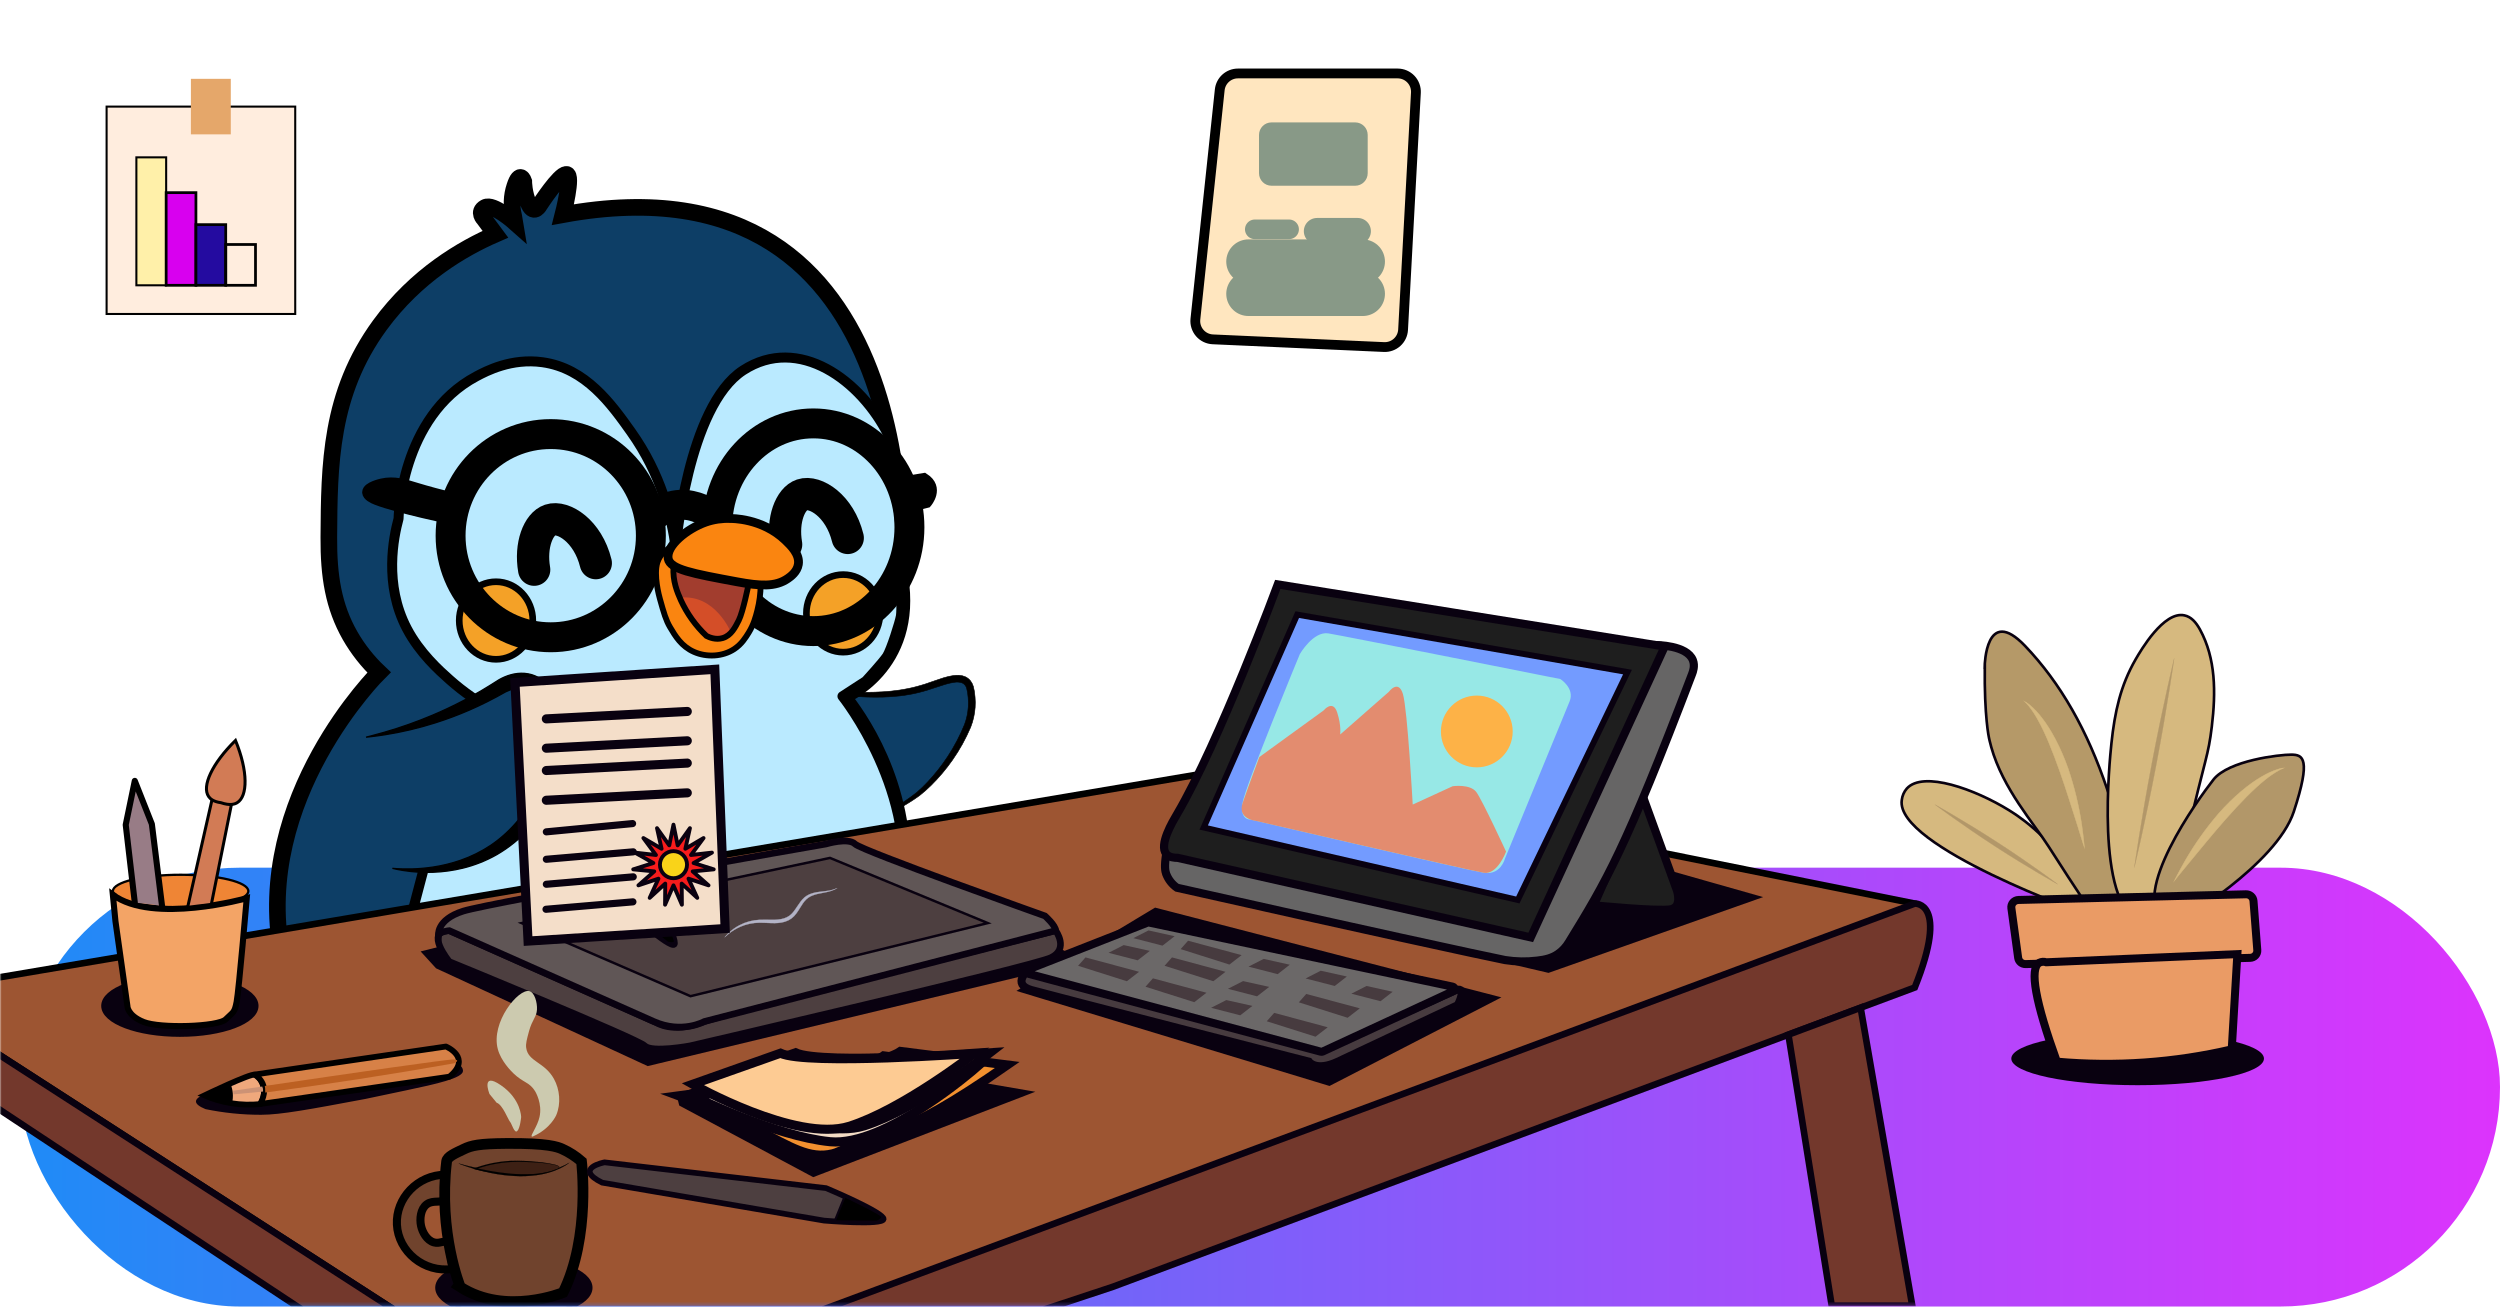 <svg width="752" height="393" viewBox="0 0 752 393" fill="none" xmlns="http://www.w3.org/2000/svg">
<rect x="6" y="261" width="746" height="132" rx="66" fill="url(#paint0_linear_377_6340)"/>
<path d="M235.219 205.689C242.449 207.877 249.94 209.083 257.491 209.275C278.493 209.718 288.103 201.398 291.586 205.893C295.969 211.53 287.02 232.588 272.915 241.31C272.473 241.585 257.746 249.422 257.746 249.422L235.219 205.689Z" fill="#0D3E66"/>
<path d="M257.485 248.872L258.581 248.398L259.907 247.828C260.441 247.609 261.019 247.334 261.688 246.999C263.015 246.346 264.625 245.509 266.47 244.481C268.314 243.453 270.35 242.222 272.526 240.744C273.61 240.011 274.741 239.182 275.825 238.313C276.941 237.348 278.005 236.324 279.012 235.245C281.255 232.86 283.285 230.285 285.081 227.547C287.061 224.53 288.744 221.328 290.105 217.985C290.753 216.27 291.141 214.468 291.256 212.638C291.318 211.709 291.304 210.776 291.217 209.849C291.156 208.917 291.011 207.993 290.782 207.088C290.699 206.738 290.541 206.41 290.319 206.127C290.097 205.844 289.816 205.613 289.495 205.45C288.733 205.163 287.907 205.087 287.105 205.231C285.316 205.466 283.483 206.104 281.682 206.701C280.777 207.004 279.869 207.311 278.957 207.59L277.582 207.988C277.128 208.12 276.674 208.243 276.211 208.343L274.849 208.658L273.49 208.913C273.04 209 272.594 209.068 272.143 209.132C271.693 209.195 271.251 209.263 270.809 209.315C269.036 209.522 267.302 209.642 265.629 209.69C263.955 209.737 262.314 209.725 260.744 209.67C257.604 209.574 254.7 209.339 252.058 209.299C251.727 209.299 251.409 209.299 251.066 209.267L250.568 209.239L250.086 209.18C249.444 209.112 248.835 208.992 248.241 208.889C247.046 208.666 245.954 208.415 244.926 208.171C242.866 207.677 241.109 207.199 239.679 206.801C236.814 206.004 235.248 205.498 235.248 205.498C235.248 205.498 236.842 205.869 239.754 206.478C241.209 206.785 242.99 207.148 245.058 207.518C246.094 207.701 247.201 207.889 248.373 208.044C248.958 208.112 249.568 208.195 250.17 208.231L250.632 208.263H251.078C251.369 208.263 251.715 208.263 252.046 208.263C257.417 208.108 263.732 208.606 270.574 207.574C271 207.514 271.426 207.43 271.856 207.359C272.287 207.287 272.717 207.215 273.147 207.116L274.446 206.841L275.745 206.51C276.184 206.406 276.618 206.279 277.052 206.143L278.363 205.745C279.236 205.458 280.124 205.143 281.025 204.825C282.841 204.199 284.698 203.502 286.846 203.195C287.406 203.115 287.974 203.094 288.539 203.131C289.166 203.167 289.781 203.316 290.356 203.57C290.964 203.852 291.499 204.272 291.918 204.797C292.304 205.3 292.596 205.87 292.778 206.478C293.058 207.52 293.23 208.588 293.292 209.666C293.393 210.712 293.403 211.765 293.324 212.813C293.179 214.846 292.725 216.846 291.978 218.742C290.513 222.191 288.694 225.478 286.551 228.552C284.62 231.319 282.439 233.904 280.036 236.273C278.948 237.348 277.8 238.36 276.598 239.305C275.403 240.182 274.235 240.947 273.088 241.644C270.809 243.039 268.669 244.166 266.768 245.091C264.868 246.015 263.183 246.752 261.824 247.322C260.465 247.892 259.35 248.234 258.612 248.517L257.485 248.872Z" fill="black" stroke="black" stroke-width="0.17" stroke-miterlimit="10"/>
<mask id="mask0_377_6340" style="mask-type:luminance" maskUnits="userSpaceOnUse" x="0" y="0" width="612" height="393">
<path d="M612 0H0V392.744H612V0Z" fill="white"/>
</mask>
<g mask="url(#mask0_377_6340)">
<path d="M253.407 209.435C253.407 209.435 275.162 200.669 270.7 173.575C270.7 173.575 280.262 44.163 169.337 64.563C169.337 64.563 172.445 52.45 170.373 52.45C168.301 52.45 162.404 61.535 162.404 61.535C162.404 61.535 160.731 64.802 159.137 61.535C157.543 58.267 157.543 54.522 157.543 54.522C157.543 54.522 156.428 51.096 154.834 56.036C153.874 58.919 153.763 62.017 154.515 64.961L154.834 66.874C154.834 66.874 148.299 61.056 145.909 62.411C143.518 63.766 145.59 65.838 145.59 65.838L149.017 70.46C139.259 74.707 125.226 82.783 114.273 97.792C99.18 118.467 99.049 139.796 98.913 161.622C98.841 173.308 100.316 182.44 105.288 191.178C107.639 195.281 110.581 199.015 114.018 202.263C114.018 202.263 75.931 239.927 84.757 286.982C85.325 290.022 86.075 293.025 87.004 295.975L84.251 287.488C84.251 287.488 68.835 283.723 73.975 295.617C79.115 307.51 97.164 318.208 103.858 321.256C105.368 321.945 107.209 322.91 109.834 323.953C137.231 334.807 180.246 329.854 183.497 329.444C222.054 324.591 241.335 322.164 252.985 310.478C269.604 293.808 270.939 271.109 271.313 264.738C273.046 235.476 257.694 214.841 253.407 209.435Z" fill="#0D3E66" stroke="black" stroke-width="5" stroke-miterlimit="10"/>
<path d="M177.005 330.093L147.604 330.735C147.604 330.735 113.554 314.622 123.59 276.013C133.627 237.405 138.484 222.344 149.206 214.096C144.152 211.451 139.443 208.194 135.185 204.398C132.181 201.725 126.24 196.429 122.395 189.098C115.394 175.75 118.411 161.494 119.885 156.028C119.885 156.028 120.363 125.388 143.313 113.196C146.261 111.63 153.792 107.649 163.171 108.956C176.228 110.773 183.918 121.595 189.838 129.922C198.851 142.604 202.058 155.697 203.25 164.773C203.25 164.773 206.784 122.28 223.518 111.403C240.253 100.525 259.075 114.407 267.346 131.133C267.346 131.133 272.092 159.821 270.869 168.535L271.072 176.48C271.072 176.48 271.287 183.428 270.992 185.293C270.697 187.158 268.008 195.609 266.805 197.433C265.601 199.258 260.465 204.86 260.465 204.86L253.405 209.434C253.405 209.434 276.969 238.827 270.805 270.989C264.641 303.151 254.035 309.414 254.035 309.414C251.293 312.1 248.26 314.469 244.99 316.479C236.384 321.77 228.403 323.128 222.737 324.049C204.652 326.934 188.858 328.842 177.005 330.093Z" fill="#BAEAFF" stroke="black" stroke-width="3" stroke-linejoin="round"/>
<path d="M277.946 143.772L269.639 145.119L272.209 152.936L278.823 151.263C278.823 151.263 282.727 146.8 277.946 143.772Z" fill="black" stroke="black" stroke-width="3" stroke-miterlimit="10"/>
<path d="M215.755 156.044C215.755 156.044 205.272 146.561 195.789 156.044" stroke="black" stroke-width="9" stroke-miterlimit="10"/>
<path d="M137.528 150.21C132.245 148.987 128.129 147.82 125.388 146.991C121.603 145.848 118.615 144.808 114.849 145.676C114.531 145.748 110.714 146.656 110.678 148.067C110.678 148.959 112.152 149.74 113.391 150.214C119.925 152.717 135.959 156.063 135.959 156.063L137.528 150.21Z" fill="black" stroke="black" stroke-width="3.48" stroke-miterlimit="10"/>
<path d="M253.629 196.17C259.74 196.17 264.694 190.947 264.694 184.504C264.694 178.061 259.74 172.838 253.629 172.838C247.518 172.838 242.564 178.061 242.564 184.504C242.564 190.947 247.518 196.17 253.629 196.17Z" fill="#F4A127" stroke="black" stroke-width="2" stroke-miterlimit="10"/>
<path d="M149.203 198.322C155.314 198.322 160.268 193.099 160.268 186.656C160.268 180.212 155.314 174.989 149.203 174.989C143.092 174.989 138.139 180.212 138.139 186.656C138.139 193.099 143.092 198.322 149.203 198.322Z" fill="#F4A127" stroke="black" stroke-width="2" stroke-miterlimit="10"/>
<path d="M236.727 327.173C241.11 331.065 256.984 324.292 265.236 312.231C269.642 305.789 273.105 296.031 270.017 293.27C267.957 291.429 262.809 292.517 259.984 294.959C258.028 296.648 256.617 299.469 256.681 299.525C256.745 299.581 256.817 299.501 256.817 299.501C256.817 299.501 260.223 288.743 255.223 289.042C250.657 289.313 246.405 293.823 245.66 294.66C242.102 298.645 240.6 302.334 237.652 309.574C235.867 313.957 235.46 315.781 235.281 317.542C234.99 320.192 234.488 325.188 236.727 327.173Z" fill="#FA8510" stroke="black" stroke-width="2" stroke-miterlimit="10"/>
<path d="M162.562 334.687C162.562 334.687 174.436 331.34 180.651 317.793C186.867 304.246 183.48 298.549 182.723 297.792C181.966 297.035 180.094 294.525 175.392 297.035C170.69 299.545 170.69 303.932 170.69 303.932C170.636 302.344 170.415 300.767 170.029 299.226C169.874 298.633 168.435 295.242 165.905 294.525C162.515 293.568 158.753 297.967 157.327 299.637C151.908 305.972 151.322 313.55 151.043 317.873C150.645 324.033 150.314 329.296 153.956 332.448C156.793 334.918 160.638 334.878 162.562 334.687Z" fill="#FA8510" stroke="black" stroke-width="2" stroke-miterlimit="10"/>
<path d="M244.657 189.835C260.619 189.835 273.559 175.85 273.559 158.598C273.559 141.346 260.619 127.36 244.657 127.36C228.694 127.36 215.754 141.346 215.754 158.598C215.754 175.85 228.694 189.835 244.657 189.835Z" stroke="black" stroke-width="9" stroke-miterlimit="10"/>
<path d="M165.661 191.692C182.297 191.692 195.783 178.01 195.783 161.132C195.783 144.254 182.297 130.572 165.661 130.572C149.025 130.572 135.539 144.254 135.539 161.132C135.539 178.01 149.025 191.692 165.661 191.692Z" stroke="black" stroke-width="9" stroke-miterlimit="10"/>
<path d="M255 161.809C252.609 152.115 245.222 147.509 241.25 148.848C237.759 150.019 235.189 156.347 236.468 163.781" stroke="black" stroke-width="9.71" stroke-miterlimit="10" stroke-linecap="round"/>
<path d="M179.213 169.392C176.822 159.694 169.435 155.092 165.459 156.426C161.973 157.602 159.403 163.929 160.678 171.364" stroke="black" stroke-width="9.71" stroke-miterlimit="10" stroke-linecap="round"/>
<path d="M226.862 174.718L223.675 186.444C223.591 186.747 220.408 192.238 220.408 192.238L217.69 193.803C216.949 194.23 211.264 193.768 211.08 193.445C210.897 193.122 204.267 184.388 204.267 184.388C204.267 184.388 201.111 174.129 200.96 173.87C200.809 173.611 201.115 169.088 201.115 169.088C201.115 169.088 211.391 169.614 212.001 169.778C212.61 169.941 226.862 174.718 226.862 174.718Z" fill="#A23D2E"/>
<path d="M219.894 190.286C219.894 190.286 215.157 178.52 204.471 179.795C205.319 181.663 206.28 183.478 207.347 185.23C208.571 187.151 209.997 188.937 211.599 190.557C212.25 191.25 213.076 191.756 213.989 192.023C214.288 192.1 214.594 192.151 214.902 192.174C215.914 192.256 216.93 192.078 217.854 191.656C218.612 191.328 219.303 190.863 219.894 190.286Z" fill="#D44E28"/>
<path d="M204.398 163.228C203.53 163.575 202.694 163.997 201.9 164.491C200.617 165.287 199.079 166.28 198.167 168.128C198.013 168.442 197.88 168.766 197.768 169.097C196.521 172.953 198.286 179.392 198.497 180.137C199.693 184.408 200.302 186.544 201.573 188.692C203.123 191.309 204.972 194.441 208.789 196.107C212.546 197.748 217.328 197.565 220.854 195.238C223.081 193.768 224.288 191.784 225.237 190.25C226.715 187.819 227.281 185.675 227.795 183.675C228.441 181.142 228.779 178.54 228.803 175.926L225.157 175.822C225.157 175.822 223.491 184.09 222.228 186.58C221.192 188.632 219.949 191.178 217.356 191.939C215.288 192.545 213.371 191.732 212.503 191.293C209.268 188.236 206.653 184.583 204.801 180.536C203.765 178.209 202.287 174.826 202.593 170.427C202.637 169.802 202.725 169.148 202.725 169.148C202.994 167.104 203.558 165.11 204.398 163.228Z" fill="#FA8510" stroke="black" stroke-width="1.76" stroke-miterlimit="10"/>
<path d="M212.277 157.056C214.677 156.222 217.214 155.854 219.752 155.972C219.752 155.972 229.219 155.729 236.299 162.558C237.917 164.12 240.63 166.738 240.14 169.762C239.777 172.025 237.813 173.436 236.988 174.005C233.215 176.631 228.541 176.269 221.696 175.002C208.313 172.523 201.623 171.284 200.997 168.057C200.244 164.156 206.731 159.008 212.277 157.056Z" fill="#FA8510" stroke="black" stroke-width="2.65" stroke-miterlimit="10"/>
<path d="M-28.822 298.828L372.58 230.898L575.958 271.802C576.456 271.903 576.907 272.165 577.242 272.546C577.578 272.927 577.779 273.408 577.817 273.914C577.854 274.421 577.725 274.925 577.449 275.352C577.174 275.778 576.766 276.103 576.289 276.276L165.667 424.38L-28.822 298.828Z" fill="#9D5532" stroke="black" stroke-width="2" stroke-miterlimit="10"/>
<path d="M575.958 271.802C575.958 271.802 586.425 271.061 575.958 297.039L334.689 387.086L165.297 443.186L165.667 424.38L575.958 271.802Z" fill="#73382C" stroke="#090110" stroke-width="2" stroke-miterlimit="10"/>
<path d="M131.569 290.731L194.896 319.989L324.289 288.895L257.192 253.876L127.76 286.56L131.569 290.731Z" fill="#090110" stroke="#090110" stroke-width="1.32" stroke-miterlimit="10"/>
<path d="M347.546 273.678L449.892 300.198L399.856 325.989L307.268 297.875L347.546 273.678Z" fill="#090110" stroke="#090110" stroke-width="1.25" stroke-miterlimit="10"/>
<path d="M309.415 291.572C309.415 291.572 304.056 296.067 310.268 297.812C316.48 299.557 393.697 319.351 393.697 319.351C393.697 319.351 395.833 322.455 402.431 319.351L438.517 302.346C438.517 302.346 441.916 295.927 437.115 298.15C432.313 300.374 398.55 315.283 398.55 315.283L309.415 291.572Z" fill="#473B3F" stroke="#090110" stroke-width="2.43" stroke-miterlimit="10"/>
<path d="M397.322 316.359L309.495 292.951C309.346 292.912 309.214 292.828 309.116 292.709C309.019 292.59 308.961 292.444 308.952 292.291C308.944 292.137 308.984 291.985 309.067 291.856C309.15 291.727 309.272 291.628 309.415 291.572L345.183 277.519C345.31 277.47 345.448 277.459 345.581 277.487L436.943 296.78C437.093 296.81 437.23 296.888 437.333 297.001C437.437 297.114 437.502 297.256 437.519 297.409C437.536 297.561 437.505 297.715 437.429 297.848C437.354 297.981 437.238 298.087 437.098 298.15L397.801 316.331C397.649 316.394 397.48 316.404 397.322 316.359Z" fill="#6B6868" stroke="#090110" stroke-width="2.43" stroke-miterlimit="10"/>
<path d="M349.676 284.452L340.91 282.193L345.468 279.866L353.325 281.611L349.676 284.452Z" fill="#473B3F"/>
<path d="M373.061 305.41L364.295 303.151L368.865 300.82L376.726 302.569L373.061 305.41Z" fill="#473B3F"/>
<path d="M378.117 299.7L369.352 297.437L373.914 295.11L381.771 296.856L378.117 299.7Z" fill="#473B3F"/>
<path d="M342.211 288.867L333.445 286.608L338.007 284.281L345.865 286.026L342.211 288.867Z" fill="#473B3F"/>
<path d="M384.313 293.027L375.547 290.767L380.109 288.437L387.966 290.186L384.313 293.027Z" fill="#473B3F"/>
<path d="M401.482 296.581L392.717 294.322L397.275 291.991L405.132 293.736L401.482 296.581Z" fill="#473B3F"/>
<path d="M415.256 301.167L406.49 298.907L411.052 296.581L418.91 298.326L415.256 301.167Z" fill="#473B3F"/>
<path d="M405.362 306.151L390.688 301.502L392.919 298.979L409.024 303.311L405.362 306.151Z" fill="#473B3F"/>
<path d="M369.809 290.142L355.139 285.492L357.37 282.97L373.475 287.301L369.809 290.142Z" fill="#473B3F"/>
<path d="M364.969 295.158L350.299 290.508L352.53 287.986L368.635 292.317L364.969 295.158Z" fill="#473B3F"/>
<path d="M359.235 301.458L344.564 296.808L346.796 294.286L362.901 298.617L359.235 301.458Z" fill="#473B3F"/>
<path d="M395.711 311.841L381.041 307.195L383.272 304.673L399.377 309.004L395.711 311.841Z" fill="#473B3F"/>
<path d="M338.958 295.158L324.287 290.508L326.518 287.986L342.623 292.317L338.958 295.158Z" fill="#473B3F"/>
<path d="M465.758 291.995L528.3 269.909L370.515 225.129L352.318 265.463L465.758 291.995Z" fill="#090110" stroke="#090110" stroke-width="1.25" stroke-miterlimit="10"/>
<path d="M494.015 239.146L504.374 267.694C504.374 267.694 506.195 272.786 502.558 273.515C498.92 274.244 479.4 272.32 479.4 272.32L494.015 239.146Z" fill="#1E1E1E" stroke="#090110" stroke-width="2.46" stroke-miterlimit="10"/>
<path d="M498.11 194.039C498.11 194.039 507.473 193.999 509.231 198.617C509.888 200.342 509.231 202.075 508.992 202.705C488.739 255.944 483.145 265.092 471.937 283.388C471.094 284.823 469.946 286.056 468.574 286.998C466.797 288.193 464.88 288.683 462.366 288.962C459.158 289.35 455.912 289.291 452.72 288.787C446.628 287.592 407.573 279.093 354.031 267.028C352.553 266.005 351.422 264.555 350.788 262.873C350.497 262.052 350.19 260.737 350.788 256.872C351.198 254.28 351.828 251.727 352.673 249.242" fill="#666565"/>
<path d="M498.11 194.039C498.11 194.039 507.473 193.999 509.231 198.617C509.888 200.342 509.231 202.075 508.992 202.705C488.739 255.944 483.145 265.092 471.937 283.388C471.094 284.823 469.946 286.056 468.574 286.998C466.797 288.193 464.88 288.683 462.366 288.962C459.158 289.35 455.912 289.291 452.72 288.787C446.628 287.592 407.573 279.093 354.031 267.028C352.553 266.005 351.422 264.555 350.788 262.873C350.497 262.052 350.19 260.737 350.788 256.872C351.198 254.28 351.828 251.727 352.673 249.242" stroke="#090110" stroke-width="2.46" stroke-miterlimit="10"/>
<path d="M500.749 194.465L460.443 281.97L354.247 258.04C353.279 258.04 351.697 257.936 350.813 256.876C348.522 254.127 352.733 247.139 354.048 244.903C366.798 223.208 384.357 175.794 384.357 175.794L500.749 194.465Z" fill="#1E1E1E" stroke="#090110" stroke-width="2.46" stroke-miterlimit="10"/>
<path d="M489.548 202.159C478.552 225.002 467.556 247.854 456.562 270.714L362.072 248.919C371.441 227.568 380.819 206.22 390.206 184.875L489.548 202.159Z" fill="#739BFF" stroke="#090110" stroke-width="1.8" stroke-miterlimit="10"/>
<path d="M135.15 279.934L197.545 307.665C197.545 307.665 202.327 310.773 210.694 307.665C219.061 304.558 317.555 279.934 317.555 279.934C317.555 279.934 321.619 285.433 316.12 288.062C310.622 290.692 207.586 314.598 207.586 314.598C207.586 314.598 196.111 316.75 193.959 314.598C191.808 312.447 135.15 289.265 135.15 289.265C135.15 289.265 127.5 279.934 135.15 279.934Z" fill="#4D3F40" stroke="#090110" stroke-width="2" stroke-miterlimit="10"/>
<path d="M131.884 281.504C131.884 281.504 131.063 276.683 139.323 274.065C147.582 271.447 248.467 253.876 248.467 253.876C248.467 253.876 255.16 251.844 257.192 253.876C259.225 255.908 314.328 275.511 314.328 275.511C314.328 275.511 317.556 278.38 317.556 279.934L211.878 307.267C211.878 307.267 205.172 311.052 196.654 307.267L147.272 285.321L135.151 279.934C135.151 279.934 131.983 280.205 131.884 281.504Z" fill="#605656" stroke="#090110" stroke-width="2" stroke-miterlimit="10"/>
<path d="M156.904 277.663L207.705 299.656L297.114 277.663L249.661 258.06L156.904 277.663Z" fill="#4D3F40" stroke="#090110" stroke-width="0.75" stroke-miterlimit="10"/>
<path d="M217.977 281.95L218.232 281.643C218.395 281.44 218.658 281.157 219.009 280.802C220.017 279.812 221.165 278.975 222.415 278.316C224.294 277.326 226.37 276.767 228.491 276.679C229.687 276.619 230.906 276.679 232.149 276.679C232.771 276.679 233.396 276.679 234.022 276.603C234.644 276.552 235.259 276.432 235.854 276.244C236.431 276.063 236.977 275.795 237.472 275.447C237.951 275.087 238.378 274.662 238.739 274.184C239.488 273.228 240.09 272.156 240.823 271.208C241.174 270.735 241.575 270.301 242.018 269.913C242.454 269.555 242.935 269.256 243.449 269.025C244.356 268.652 245.311 268.408 246.286 268.299C248.039 268.076 249.445 267.953 250.393 267.666C250.606 267.613 250.815 267.546 251.019 267.467C251.174 267.419 251.324 267.359 251.469 267.287L251.836 267.124L251.489 267.327C251.351 267.413 251.207 267.489 251.059 267.554C250.86 267.654 250.655 267.742 250.445 267.817C249.513 268.216 248.079 268.455 246.377 268.797C245.468 268.964 244.585 269.25 243.751 269.65C243.319 269.88 242.917 270.163 242.556 270.495C242.172 270.865 241.826 271.274 241.524 271.714C240.875 272.622 240.329 273.706 239.532 274.77C239.128 275.329 238.644 275.827 238.098 276.248C237.519 276.675 236.874 277.003 236.189 277.22C235.524 277.437 234.835 277.57 234.137 277.619C233.475 277.673 232.809 277.689 232.145 277.667C230.862 277.639 229.655 277.539 228.515 277.547C226.492 277.553 224.492 277.975 222.638 278.786C221.373 279.343 220.189 280.066 219.116 280.938C218.718 281.253 218.447 281.508 218.263 281.691L217.977 281.95Z" fill="#B3B3C6" stroke="#B3B3C6" stroke-width="0.08" stroke-miterlimit="10"/>
<path d="M390.998 196.744C390.998 196.744 395.01 189.795 399.572 190.524C404.134 191.253 469.359 204.262 469.359 204.262C469.359 204.262 473.741 207.016 472.148 210.956C470.554 214.897 452.656 258.37 452.656 258.37C452.656 258.37 451.381 263.331 446.345 262.53C441.309 261.729 376.048 246.505 376.048 246.505C376.048 246.505 372.921 246.808 373.757 241.532C374.594 236.257 390.998 196.744 390.998 196.744Z" fill="#97E8E6"/>
<path d="M378.806 227.723L398.146 213.698C398.146 213.698 400.935 210.271 402.238 214.347C403.541 218.423 403.123 220.945 403.123 220.945L417.753 208.104C417.753 208.104 420.634 204.207 422.005 208.781C423.375 213.355 424.945 242.011 424.945 242.011L436.958 236.496C436.958 236.496 442.245 235.727 444.098 238.281C445.951 240.835 453.023 256.163 453.023 256.163C453.023 256.163 450.453 263.18 446.361 262.538C442.269 261.897 377.687 246.911 377.687 246.911C377.687 246.911 372.128 246.35 373.782 241.528C375.435 236.707 378.806 227.723 378.806 227.723Z" fill="#E38C6F"/>
<path d="M444.223 230.822C450.187 230.822 455.021 225.988 455.021 220.025C455.021 214.061 450.187 209.227 444.223 209.227C438.26 209.227 433.426 214.061 433.426 220.025C433.426 225.988 438.26 230.822 444.223 230.822Z" fill="#FDB247"/>
<path d="M142.577 223.714L188.417 273.547C188.417 273.547 201.486 285.548 202.88 284.149C204.275 282.751 194.864 266.18 194.864 266.18L146.876 219.316C146.876 219.316 138.278 214.917 142.577 223.714Z" fill="#4D3F40" stroke="#090110" stroke-width="1.71" stroke-miterlimit="10"/>
<path d="M190.783 275.666L197.804 271.562C197.804 271.562 203.163 282.177 203.023 283.165C202.884 284.153 200.804 283.563 200.804 283.563L190.783 275.666Z" fill="black" stroke="#090110" stroke-width="0.64" stroke-miterlimit="10"/>
<path d="M110.184 222.288C124.684 219.687 138.555 214.345 151.055 206.55C152.565 205.725 155.972 204.159 159.422 205.291C164.463 206.948 166.276 213.75 166.845 215.865C170.033 227.703 164.176 243.433 152.9 252.852C138.68 264.746 121.049 262.215 117.949 261.717" fill="#0D3E66"/>
<path d="M118.036 261.195C118.036 261.195 118.538 261.247 119.487 261.307C120.435 261.367 121.845 261.419 123.646 261.383C125.829 261.334 128.006 261.148 130.165 260.825C132.996 260.408 135.783 259.727 138.488 258.793C141.725 257.676 144.805 256.148 147.652 254.247C150.865 252.055 153.736 249.399 156.171 246.366C157.489 244.727 158.687 242.996 159.757 241.186L160.534 239.771L160.932 239.058C161.056 238.819 161.167 238.568 161.287 238.321C161.518 237.827 161.757 237.333 161.992 236.835C162.227 236.337 162.39 235.815 162.618 235.301C163.068 234.285 163.363 233.205 163.737 232.141C163.893 231.603 164.028 231.058 164.175 230.512L164.395 229.691L164.554 228.854C165.034 226.621 165.259 224.341 165.223 222.057L165.199 221.2C165.203 220.917 165.188 220.633 165.156 220.352C165.092 219.79 165.032 219.232 164.972 218.674C164.913 218.116 164.753 217.586 164.654 217.041C164.554 216.495 164.403 215.917 164.255 215.379C163.654 213.22 162.829 211.191 161.677 209.642C161.156 208.915 160.507 208.29 159.761 207.797C159.415 207.576 159.046 207.393 158.661 207.251C158.263 207.116 157.851 207.021 157.434 206.968C155.745 206.757 153.804 207.267 152.127 208.084C151.298 208.534 150.298 209.116 149.366 209.614C148.433 210.112 147.485 210.61 146.553 211.076C144.692 212.012 142.859 212.869 141.07 213.642C137.754 215.078 134.367 216.344 130.922 217.435C125.962 219.009 120.89 220.208 115.749 221.021C113.936 221.304 112.526 221.479 111.566 221.591L110.104 221.746L111.526 221.384C112.458 221.14 113.829 220.778 115.578 220.272C120.496 218.855 125.326 217.147 130.041 215.156C133.022 213.901 136.229 212.403 139.584 210.642C141.263 209.765 142.973 208.817 144.716 207.797C145.584 207.287 146.46 206.756 147.341 206.203L150.111 204.462L150.549 204.227L150.947 204.016C151.226 203.88 151.513 203.745 151.808 203.617C152.405 203.361 153.018 203.147 153.645 202.976C154.988 202.594 156.388 202.449 157.781 202.549C158.52 202.604 159.252 202.738 159.964 202.948C160.694 203.172 161.395 203.478 162.056 203.86C163.326 204.614 164.444 205.599 165.351 206.765C167.108 209 168.14 211.514 168.885 214.024C169.068 214.662 169.236 215.24 169.371 215.925C169.507 216.61 169.674 217.248 169.77 217.917C169.865 218.586 169.925 219.26 170.005 219.937C170.044 220.273 170.065 220.611 170.068 220.949L170.096 221.965C170.139 224.618 169.863 227.267 169.275 229.854L169.072 230.803L168.813 231.731C168.634 232.345 168.471 232.962 168.279 233.568C167.841 234.763 167.483 235.958 166.941 237.086C166.686 237.656 166.451 238.225 166.188 238.779L165.347 240.409C165.203 240.68 165.072 240.951 164.925 241.206L164.458 242.003L163.534 243.537C162.271 245.469 160.863 247.304 159.323 249.023C156.468 252.219 153.123 254.941 149.413 257.087C146.208 258.904 142.768 260.269 139.189 261.144C136.28 261.852 133.305 262.263 130.312 262.371C128.077 262.455 125.839 262.382 123.615 262.152C121.79 261.952 120.391 261.705 119.455 261.514C118.519 261.323 118.036 261.195 118.036 261.195Z" fill="black" stroke="black" stroke-width="0.4" stroke-miterlimit="10"/>
<path d="M88.804 32.066H32.066V94.445H88.804V32.066Z" fill="#FFEDDE" stroke="black" stroke-width="0.62" stroke-miterlimit="10"/>
<path d="M49.98 47.33H41.023V85.819H49.98V47.33Z" fill="#FFF0A9" stroke="black" stroke-width="0.62" stroke-miterlimit="10"/>
<path d="M58.935 57.948H49.978V85.819H58.935V57.948Z" fill="#D800EF" stroke="black" stroke-width="0.83" stroke-miterlimit="10"/>
<path d="M67.896 67.571H58.94V85.819H67.896V67.571Z" fill="#240BA0" stroke="black" stroke-width="0.83" stroke-miterlimit="10"/>
<path d="M76.853 73.543H67.897V85.819H76.853V73.543Z" stroke="black" stroke-width="0.83" stroke-miterlimit="10"/>
<path d="M69.421 23.711H57.424V40.417H69.421V23.711Z" fill="#E5A76A"/>
<path d="M78.322 335.034C72.805 335.023 67.304 334.456 61.902 333.341C59.695 332.436 59.232 331.747 59.24 331.305C59.24 330.293 61.746 328.241 78.365 325.866C91.199 324.029 110.714 322.236 136.366 320.535C136.613 320.486 136.863 320.459 137.115 320.455C137.594 320.428 138.065 320.583 138.434 320.89C138.765 321.22 138.959 321.662 138.98 322.129C138.944 324.121 129.704 326.081 122.281 327.655C114.732 329.249 110.575 330.124 109.81 330.281C93.518 333.333 84.545 335.01 78.612 335.034H78.322Z" fill="#090110"/>
<path d="M137.113 320.742C137.518 320.713 137.918 320.84 138.232 321.097C138.503 321.368 138.662 321.73 138.679 322.113C138.679 322.356 138.32 323.248 133.929 324.575C130.941 325.479 127.028 326.332 122.219 327.364C114.418 329.018 110.505 329.85 109.752 329.99C93.48 333.038 84.511 334.715 78.61 334.735H78.32C72.832 334.724 67.359 334.161 61.983 333.054C59.641 332.09 59.529 331.428 59.529 331.305C59.529 331.181 59.752 330.197 63.964 328.95C67.151 328.01 72.008 327.069 78.403 326.161C91.241 324.328 110.736 322.535 136.384 320.834H136.424H136.463C136.677 320.79 136.895 320.768 137.113 320.766M137.113 320.172C136.855 320.174 136.597 320.201 136.344 320.252C84.781 323.668 58.979 327.351 58.94 331.301C58.94 332.066 59.897 332.841 61.812 333.628C67.243 334.751 72.774 335.321 78.32 335.329H78.61C84.451 335.309 93.002 333.735 109.864 330.571C110.617 330.432 114.525 329.603 122.339 327.942C131.164 326.073 139.233 324.316 139.272 322.137C139.258 321.583 139.027 321.057 138.631 320.67C138.206 320.318 137.665 320.136 137.113 320.16V320.172Z" fill="#090110"/>
<path d="M61.475 329.508C61.475 329.508 75.34 322.834 76.695 323.252C78.05 323.671 81.078 327.838 78.261 332.114C72.535 332.68 66.759 331.783 61.475 329.508Z" fill="#EFA87C" stroke="black" stroke-width="1.74" stroke-miterlimit="10"/>
<path d="M78.261 332.098L135.181 323.862C142.166 318.128 134.138 314.793 134.138 314.793L76.523 323.236C76.523 323.236 81.735 325.878 78.261 332.098Z" fill="#D78147" stroke="black" stroke-width="1.74" stroke-linecap="round" stroke-linejoin="round"/>
<path d="M79.652 326.658C79.692 326.886 79.728 327.129 79.756 327.388C79.797 327.803 79.808 328.221 79.792 328.639C88.823 327.438 98.01 326.119 107.352 324.682C117.331 323.144 127.102 321.527 136.665 319.829C137.127 319.582 137.569 319.279 137.521 319.032C137.474 318.785 136.725 318.706 136.489 318.686C134.852 318.574 105.758 322.798 79.652 326.658Z" fill="#BC6022"/>
<path d="M70.125 328.089L70.245 329.181L79.09 328.344C79.145 328.049 79.145 327.747 79.09 327.452C79.046 327.236 78.974 327.027 78.875 326.83L70.125 328.089Z" fill="#CC9275"/>
<path d="M69.284 325.894C70.095 327.779 70.272 329.876 69.79 331.87C67.06 331.424 64.387 330.676 61.822 329.639L61.547 329.523L69.237 325.937" fill="black"/>
<path d="M54.103 311.223C66.807 311.223 77.105 307.347 77.105 302.565C77.105 297.784 66.807 293.907 54.103 293.907C41.4 293.907 31.102 297.784 31.102 302.565C31.102 307.347 41.4 311.223 54.103 311.223Z" fill="#090110" stroke="#090110" stroke-width="1.32" stroke-miterlimit="10"/>
<path d="M154.57 396.007C167.274 396.007 177.572 392.131 177.572 387.349C177.572 382.567 167.274 378.691 154.57 378.691C141.867 378.691 131.568 382.567 131.568 387.349C131.568 392.131 141.867 396.007 154.57 396.007Z" fill="#090110" stroke="#090110" stroke-width="1.32" stroke-miterlimit="10"/>
<path d="M54.331 272.953C65.58 272.953 74.699 270.754 74.699 268.041C74.699 265.327 65.58 263.128 54.331 263.128C43.082 263.128 33.963 265.327 33.963 268.041C33.963 270.754 43.082 272.953 54.331 272.953Z" fill="#EF8535" stroke="black" stroke-width="0.69" stroke-miterlimit="10"/>
<path d="M34.726 277.101L38.312 302.549C38.312 302.549 38.205 305.386 43.173 307.406C48.142 309.426 65.613 308.881 67.908 306.61C70.203 304.338 70.53 304.753 71.183 301.366C71.837 297.979 74.223 270.184 74.223 270.184C74.223 270.184 45.958 278.105 33.945 269.148L34.726 277.101Z" fill="#F3A466" stroke="black" stroke-width="1.83" stroke-miterlimit="10"/>
<path d="M40.546 271.475L37.816 248.103L40.546 234.891L45.678 247.884L48.738 272.459" fill="#987C86"/>
<path d="M40.546 271.475L37.816 248.103L40.546 234.891L45.678 247.884L48.738 272.459" stroke="black" stroke-width="1.83" stroke-linecap="round" stroke-linejoin="round"/>
<path d="M63.821 240.333L56.434 272.93L63.566 272.029C65.587 261.991 67.606 251.957 69.622 241.927L63.821 240.333Z" fill="#D27B55" stroke="black" stroke-width="0.91" stroke-miterlimit="10"/>
<path d="M66.452 241.453C69.241 242.409 70.656 241.875 71.337 241.453C74.552 239.5 74.636 231.998 70.835 222.726C63.735 229.727 60.643 236.528 62.751 239.588C63.205 240.257 64.149 241.134 66.452 241.453Z" fill="#D27B55" stroke="black" stroke-width="0.91" stroke-miterlimit="10"/>
<path d="M133.967 353.354C125.568 353.398 118.994 360.494 119.392 368.351C119.791 376.471 127.548 382.974 136.127 381.703C136.043 381.025 135.915 380.045 135.728 378.87C135.115 374.706 134.82 374.152 134.342 373.814C133.25 373.049 132.31 374.212 130.533 373.714C128.353 373.097 127.05 370.582 126.652 368.746C126.201 366.682 126.492 363.626 128.385 362.243C130.377 360.801 132.816 362.12 133.74 360.649C134.138 360.004 133.844 359.474 133.74 357.462C133.685 356.088 133.761 354.713 133.967 353.354Z" fill="#70432D" stroke="black" stroke-width="2.43" stroke-miterlimit="10"/>
<path d="M134.344 349.358C134.523 347.864 137.113 346.828 139.5 345.668C141.807 344.541 144.114 344.011 152.389 343.947C164.789 343.847 167.697 344.975 169.124 345.621C171.23 346.574 173.183 347.833 174.921 349.358C174.921 349.358 177.71 371.949 169.379 388.803C169.379 388.803 152.126 395.927 138.452 387.126C138.468 387.114 131.766 370.877 134.344 349.358Z" fill="#70432D" stroke="black" stroke-width="3.23" stroke-miterlimit="10"/>
<path d="M171.244 349.752L170.132 350.517C169.075 351.165 167.959 351.709 166.797 352.143C165.07 352.779 163.279 353.223 161.454 353.465C159.225 353.771 156.971 353.858 154.725 353.724C152.486 353.607 150.258 353.332 148.059 352.9C146.035 352.501 144.238 352.051 142.744 351.617C141.249 351.182 140.058 350.772 139.245 350.469C138.433 350.166 137.99 349.983 137.99 349.983C137.99 349.983 139.823 350.549 142.843 351.218C146.763 352.105 150.749 352.67 154.76 352.908C159.45 353.186 163.717 352.669 166.666 351.752C167.837 351.4 168.976 350.951 170.072 350.409L171.244 349.752Z" fill="black" stroke="black" stroke-width="0.07" stroke-miterlimit="10"/>
<path d="M167.806 351.481C170.435 350.214 160.634 349.242 155.104 349.294C150.953 349.333 146.841 350.088 142.947 351.525C142.947 351.525 159.056 355.697 167.806 351.481Z" fill="#3D2014"/>
<path d="M167.827 351.521L167.349 351.74C166.89 351.95 166.421 352.136 165.943 352.298C164.173 352.869 162.342 353.232 160.488 353.378C157.743 353.595 154.984 353.565 152.245 353.286C150.693 353.143 149.082 352.932 147.412 352.653C146.579 352.509 145.734 352.354 144.877 352.175L143.571 351.888C143.172 351.788 142.746 351.689 142.339 351.581H142.26C142.284 351.573 142.308 351.564 142.331 351.553L142.483 351.501L142.786 351.39L143.387 351.171L144.109 350.928L144.746 350.724C145.168 350.597 145.595 350.473 146.017 350.362C146.862 350.139 147.701 349.949 148.535 349.792C150.141 349.48 151.766 349.282 153.4 349.198C154.954 349.123 156.432 349.155 157.811 349.218C159.189 349.282 160.468 349.382 161.636 349.497C163.481 349.645 165.311 349.945 167.106 350.394C167.382 350.471 167.649 350.577 167.903 350.708C168.118 350.82 168.302 351.003 168.202 351.147C168.129 351.247 168.031 351.328 167.919 351.382L167.804 351.442L167.915 351.378C168.023 351.321 168.116 351.239 168.186 351.139C168.27 351.011 168.102 350.848 167.887 350.74C167.632 350.618 167.365 350.522 167.09 350.453C165.289 350.055 163.458 349.803 161.616 349.7C160.452 349.609 159.173 349.537 157.799 349.497C156.424 349.457 154.958 349.445 153.416 349.537C151.81 349.636 150.213 349.842 148.635 350.155C147.814 350.31 146.981 350.505 146.145 350.728C145.746 350.844 145.308 350.963 144.889 351.091L144.26 351.29L143.718 351.473H143.69H143.726L144.985 351.752C145.834 351.936 146.674 352.095 147.503 352.238C149.157 352.529 150.766 352.756 152.284 352.92C155.005 353.23 157.747 353.308 160.48 353.151C162.324 353.047 164.15 352.734 165.923 352.219C166.545 352.019 167.027 351.848 167.341 351.709L167.827 351.521Z" fill="black" stroke="black" stroke-width="0.03" stroke-miterlimit="10"/>
<path d="M149.757 315.642C150.729 319.184 153.713 322.164 154.415 322.842C157.431 325.746 159.26 325.467 160.949 328.225C161.092 328.46 163.184 331.978 162.288 335.982C161.626 338.935 159.499 341.489 159.961 341.859C160.072 341.947 160.276 341.859 160.359 341.819C165.603 339.5 167.316 335.444 167.316 335.444C168.794 331.946 168.392 327.699 166.607 324.491C163.778 319.403 158.837 319.407 158.271 315.152C158.112 313.957 158.451 312.698 159.132 310.179C160.088 306.653 161.395 305.972 161.523 303.681C161.634 301.577 160.814 298.553 159.268 298.139C156 297.234 147.53 307.542 149.757 315.642Z" fill="#CCCAAF"/>
<path d="M149.39 331.703L147.227 329.061C147.227 329.061 144.521 322.232 150.641 326.42C156.761 330.607 156.761 336.022 156.761 336.022C156.761 336.022 156.466 339.341 155.598 340.21C154.729 341.078 153.928 337.954 153.41 337.421C152.892 336.887 151.163 332.217 149.39 331.703Z" fill="#CCCAAF"/>
<path d="M204.881 332.101L244.657 353.37L308.953 328.643L239.294 316.674L204.268 329.635L204.881 332.101Z" fill="#090110" stroke="#090110" stroke-width="1.32" stroke-miterlimit="10"/>
<path d="M204.268 329.631C204.268 329.631 262.686 322.081 270.866 316.268L302.996 320.344C285.951 332.257 276.763 336.966 271.448 338.939C270.197 339.401 265.679 341.007 259.18 343.584C251.849 346.497 251.913 346.716 250.415 347.071C243.43 348.74 237.788 344.971 228.218 340.098C220.442 336.153 212.445 332.658 204.268 329.631Z" fill="#F2902F" stroke="#090110" stroke-width="2.74" stroke-miterlimit="10"/>
<path d="M208.539 329.723C208.539 329.723 258.782 322.873 265.814 317.602L293.45 321.292C293.45 321.292 266.32 345.011 249.737 343.429C233.155 341.847 208.539 329.723 208.539 329.723Z" fill="#F2DBC4" stroke="#090110" stroke-width="2.74" stroke-miterlimit="10"/>
<path d="M297.728 316.702C297.728 316.702 247.182 320.383 239.297 316.674L212.9 326.009C212.9 326.009 243.959 343.644 259.916 338.664C275.873 333.683 297.728 316.702 297.728 316.702Z" fill="#EA9C4E" stroke="#090110" stroke-width="2.74" stroke-miterlimit="10"/>
<path d="M293.19 316.837C293.19 316.837 242.648 320.519 234.759 316.809L208.383 326.144C208.383 326.144 239.441 343.779 255.398 338.799C271.356 333.818 293.19 316.837 293.19 316.837Z" fill="#FDCB93" stroke="#090110" stroke-width="2.74" stroke-miterlimit="10"/>
<path d="M416.3 104.39L364.802 102.076C364.054 102.041 363.321 101.855 362.647 101.528C361.974 101.201 361.374 100.741 360.885 100.174C360.395 99.608 360.026 98.948 359.8 98.234C359.574 97.52 359.496 96.768 359.57 96.023L366.898 27.022C367.041 25.67 367.68 24.419 368.69 23.51C369.701 22.601 371.013 22.097 372.372 22.097H420.408C421.155 22.097 421.894 22.249 422.581 22.544C423.267 22.839 423.887 23.271 424.401 23.813C424.915 24.355 425.314 24.996 425.573 25.697C425.832 26.398 425.945 27.144 425.906 27.89L422.045 99.211C421.961 100.656 421.311 102.01 420.235 102.979C419.16 103.949 417.746 104.456 416.3 104.39Z" fill="#FFE6BF" stroke="black" stroke-width="2.95" stroke-miterlimit="10"/>
<path d="M407.641 36.819H382.472C380.395 36.819 378.711 38.503 378.711 40.581V52.107C378.711 54.185 380.395 55.869 382.472 55.869H407.641C409.719 55.869 411.403 54.185 411.403 52.107V40.581C411.403 38.503 409.719 36.819 407.641 36.819Z" fill="#889987"/>
<path d="M377.439 68.981H387.759" stroke="#889987" stroke-width="5.9" stroke-linecap="round" stroke-linejoin="round"/>
<path d="M396.166 69.539H408.394" stroke="#889987" stroke-width="7.95" stroke-linecap="round" stroke-linejoin="round"/>
<path d="M375.527 78.683H409.924" stroke="#889987" stroke-width="13.34" stroke-linecap="round" stroke-linejoin="round"/>
<path d="M375.527 88.385H409.924" stroke="#889987" stroke-width="13.34" stroke-linecap="round" stroke-linejoin="round"/>
<path d="M-28.822 298.84V314.793L165.297 443.19L165.663 424.384L-28.822 298.84Z" fill="#73382C" stroke="#090110" stroke-width="2" stroke-miterlimit="10"/>
<path d="M537.951 311.227L550.984 392.748H575.209L559.674 303.115L537.951 311.227Z" fill="#73382C" stroke="#090110" stroke-width="2" stroke-miterlimit="10"/>
</g>
<path d="M181.134 355.741L247.873 367.156C247.873 367.156 265.551 368.67 265.802 366.71C266.053 364.75 248.47 357.386 248.47 357.386L181.848 349.629C181.848 349.629 172.353 351.422 181.134 355.741Z" fill="#4D3F40" stroke="#090110" stroke-width="1.71" stroke-miterlimit="10"/>
<path d="M251.039 367.391L254.087 359.853C254.087 359.853 264.817 364.976 265.311 365.829C265.805 366.682 263.797 367.499 263.797 367.499L251.039 367.391Z" fill="black" stroke="#090110" stroke-width="0.64" stroke-miterlimit="10"/>
<path d="M154.896 205.291L215.021 201.334L218.117 279.305L158.841 283.078L154.896 205.291Z" fill="#F4DEC9" stroke="#090110" stroke-width="2.74" stroke-miterlimit="10"/>
<path d="M164.34 216.236L206.734 214.005" stroke="#090110" stroke-width="2.74" stroke-linecap="round" stroke-linejoin="round"/>
<path d="M164.34 225.061L206.734 222.83" stroke="#090110" stroke-width="2.74" stroke-linecap="round" stroke-linejoin="round"/>
<path d="M164.34 231.771L206.734 229.54" stroke="#090110" stroke-width="2.74" stroke-linecap="round" stroke-linejoin="round"/>
<path d="M164.34 240.716L206.734 238.485" stroke="#090110" stroke-width="2.74" stroke-linecap="round" stroke-linejoin="round"/>
<path d="M164.34 250.219L190.278 247.732L164.34 250.219Z" fill="#F4DEC9"/>
<path d="M164.34 250.219L190.278 247.732" stroke="#090110" stroke-width="2.15" stroke-linecap="round" stroke-linejoin="round"/>
<path d="M164.34 258.467L190.477 256.235" stroke="#090110" stroke-width="2.15" stroke-linecap="round" stroke-linejoin="round"/>
<path d="M164.34 265.985L190.477 263.753" stroke="#090110" stroke-width="2.15" stroke-linecap="round" stroke-linejoin="round"/>
<path d="M164.24 273.508L190.378 271.276" stroke="#090110" stroke-width="2.15" stroke-linecap="round" stroke-linejoin="round"/>
<path d="M202.581 248.059L203.844 254.279L207.53 249.111L206.159 255.307L211.626 252.087L207.852 257.187L214.156 256.47L208.633 259.594L214.686 261.502L208.366 262.112L213.124 266.315L207.103 264.303L209.737 270.077L205.055 265.79L205.111 272.137L202.581 266.315L200.051 272.137L200.103 265.79L195.425 270.077L198.059 264.303L192.038 266.315L196.792 262.112L190.477 261.502L196.529 259.594L191.003 256.47L197.31 257.187L193.533 252.087L199.003 255.307L197.629 249.111L201.314 254.279L202.581 248.059Z" fill="#F71C1C" stroke="#090110" stroke-width="1.17" stroke-linecap="square" stroke-linejoin="round"/>
<path d="M202.582 264.172C204.833 264.172 206.658 262.347 206.658 260.096C206.658 257.845 204.833 256.02 202.582 256.02C200.331 256.02 198.506 257.845 198.506 260.096C198.506 262.347 200.331 264.172 202.582 264.172Z" fill="#F9D319" stroke="#090110" stroke-width="1.17" stroke-linecap="square" stroke-linejoin="round"/>
<path d="M627.746 275.101C627.746 275.101 569.953 254.607 572.056 240.646C572.201 239.362 572.731 238.154 573.575 237.185C578.521 231.735 594.179 237.451 604.313 243.719C605.657 244.55 606.591 245.204 606.873 245.395C612.626 249.401 622.256 257.809 632 276L627.746 275.101Z" fill="#D6B97F" stroke="#090110" stroke-width="0.8" stroke-miterlimit="10"/>
<path d="M597 200.312C597 200.312 597.3 181.909 609.121 194.272C619.825 205.487 627.906 219.709 633.876 237.508C634.109 238.18 634.276 238.717 634.609 239.737C641.704 261.536 645.179 272.516 641.538 276.611C640.326 277.953 637.844 279.463 632.106 278.866C632.106 278.866 624.245 267.228 616.13 254.489C611.79 247.683 602.491 237.307 598.964 224.703C598.571 223.3 598.298 222.018 598.298 222.018C598.298 222.018 596.834 215.615 597.027 200.286L597 200.312Z" fill="#B59968" stroke="#090110" stroke-width="0.8" stroke-miterlimit="10"/>
<path d="M642.395 198.34C643.872 195.789 650.82 183.776 657.054 185.102C659.102 185.537 660.515 187.111 661.765 189.387C666.516 198.092 666.555 208.224 665.31 218.57C664.222 227.576 663.509 227.214 657.793 251.763C654.138 267.472 652.258 276.981 647.054 277.938C645.916 278.109 644.754 277.924 643.717 277.409C630.056 271.483 634.644 228.252 635.117 223.605C636.121 214.11 637.852 206.215 642.395 198.34Z" fill="#D6B97F" stroke="#090110" stroke-width="0.8" stroke-miterlimit="10"/>
<path d="M655.337 277.367C655.337 277.367 684.722 260.157 689.986 244.11C695.249 228.062 692.718 227.02 689.227 227C685.736 226.98 670.341 228.726 665.796 234.516C661.251 240.306 640.399 269.114 650.939 277.234C651.566 277.707 652.328 277.974 653.116 277.998C653.905 278.022 654.681 277.801 655.337 277.367Z" fill="#B29769" stroke="#090110" stroke-width="0.8" stroke-miterlimit="10"/>
<path d="M627 255C627 255 626.131 252.428 624.888 248.249C623.543 244.104 621.818 238.364 619.635 232.176C617.453 225.988 615.219 220.463 613.101 216.706C612.296 215.194 611.363 213.76 610.313 212.42C610.023 212.045 609.712 211.69 609.38 211.355C609.261 211.228 609.134 211.11 609 211C609 211 609.174 211.087 609.451 211.261C609.849 211.517 610.232 211.799 610.597 212.105C611.925 213.231 613.128 214.51 614.182 215.916C616.918 219.391 619.861 224.843 622.101 231.198C623.945 236.639 625.307 242.243 626.17 247.941C626.788 252.288 627 255 627 255Z" fill="#D6B97F" stroke="#D6B97F" stroke-width="0.13" stroke-miterlimit="10"/>
<path d="M654 265C654 265 655.211 262.561 657.389 258.719C660.289 253.739 663.635 249.041 667.385 244.685C671.841 239.619 676.653 235.676 680.493 233.513C681.985 232.622 683.573 231.907 685.226 231.383C685.659 231.242 686.102 231.132 686.55 231.054C686.698 231.025 686.849 231.007 687 231L686.583 231.168C686.168 231.346 685.764 231.548 685.372 231.773C683.915 232.609 682.531 233.569 681.234 234.641C677.884 237.328 673.747 241.554 669.398 246.492C665.049 251.43 661.288 256.132 658.475 259.498C655.662 262.864 654 265 654 265Z" fill="#D6B97F" stroke="#D6B97F" stroke-width="0.13" stroke-miterlimit="10"/>
<path d="M642 261C642 261 644.013 246.776 647.329 229.362C650.644 211.948 654 198 654 198C654 198 651.987 212.224 648.678 229.638C645.369 247.052 642 261 642 261Z" fill="#B29769" stroke="#B29769" stroke-width="0.07" stroke-miterlimit="10"/>
<path d="M619 266C619 266 610.363 261.226 600.145 254.59C589.926 247.954 582 242 582 242C582 242 590.637 246.774 600.862 253.403C611.087 260.032 619 266 619 266Z" fill="#B29769" stroke="#B29769" stroke-width="0.07" stroke-miterlimit="10"/>
<path d="M681 318.427C681 322.845 663.987 326.427 643 326.427C622.013 326.427 605 322.845 605 318.427C605 314.008 622.013 310.427 643 310.427C663.987 310.427 681 314.008 681 318.427Z" fill="#090110"/>
<path d="M676.844 288.12L609.326 289.999C608.777 290.015 608.243 289.832 607.825 289.485C607.407 289.138 607.135 288.651 607.063 288.12L605.02 273.168C604.978 272.866 605.002 272.559 605.089 272.266C605.177 271.974 605.327 271.703 605.529 271.471C605.731 271.239 605.981 271.051 606.263 270.92C606.544 270.789 606.851 270.718 607.163 270.711L675.58 269.001C676.149 268.986 676.702 269.186 677.124 269.558C677.547 269.931 677.806 270.448 677.849 271.003L678.993 285.786C679.017 286.079 678.979 286.374 678.883 286.652C678.786 286.93 678.632 287.186 678.431 287.404C678.23 287.622 677.986 287.799 677.713 287.922C677.44 288.045 677.144 288.112 676.844 288.12Z" fill="#EA9B65" stroke="#090110" stroke-width="2.41" stroke-miterlimit="10"/>
<path d="M671.302 315.644C654.072 319.666 636.324 320.914 618.711 319.341C612.197 301.292 610.425 291.379 613.396 289.603C613.726 289.435 614.086 289.335 614.455 289.309C614.824 289.284 615.194 289.333 615.543 289.453L673 287C672.432 296.559 671.866 306.107 671.302 315.644Z" fill="#EA9B65" stroke="#090110" stroke-width="2.41" stroke-miterlimit="10"/>
<defs>
<linearGradient id="paint0_linear_377_6340" x1="6" y1="327" x2="752" y2="327" gradientUnits="userSpaceOnUse">
<stop stop-color="#1F8BF7"/>
<stop offset="1" stop-color="#DC33FC"/>
</linearGradient>
</defs>
</svg>
